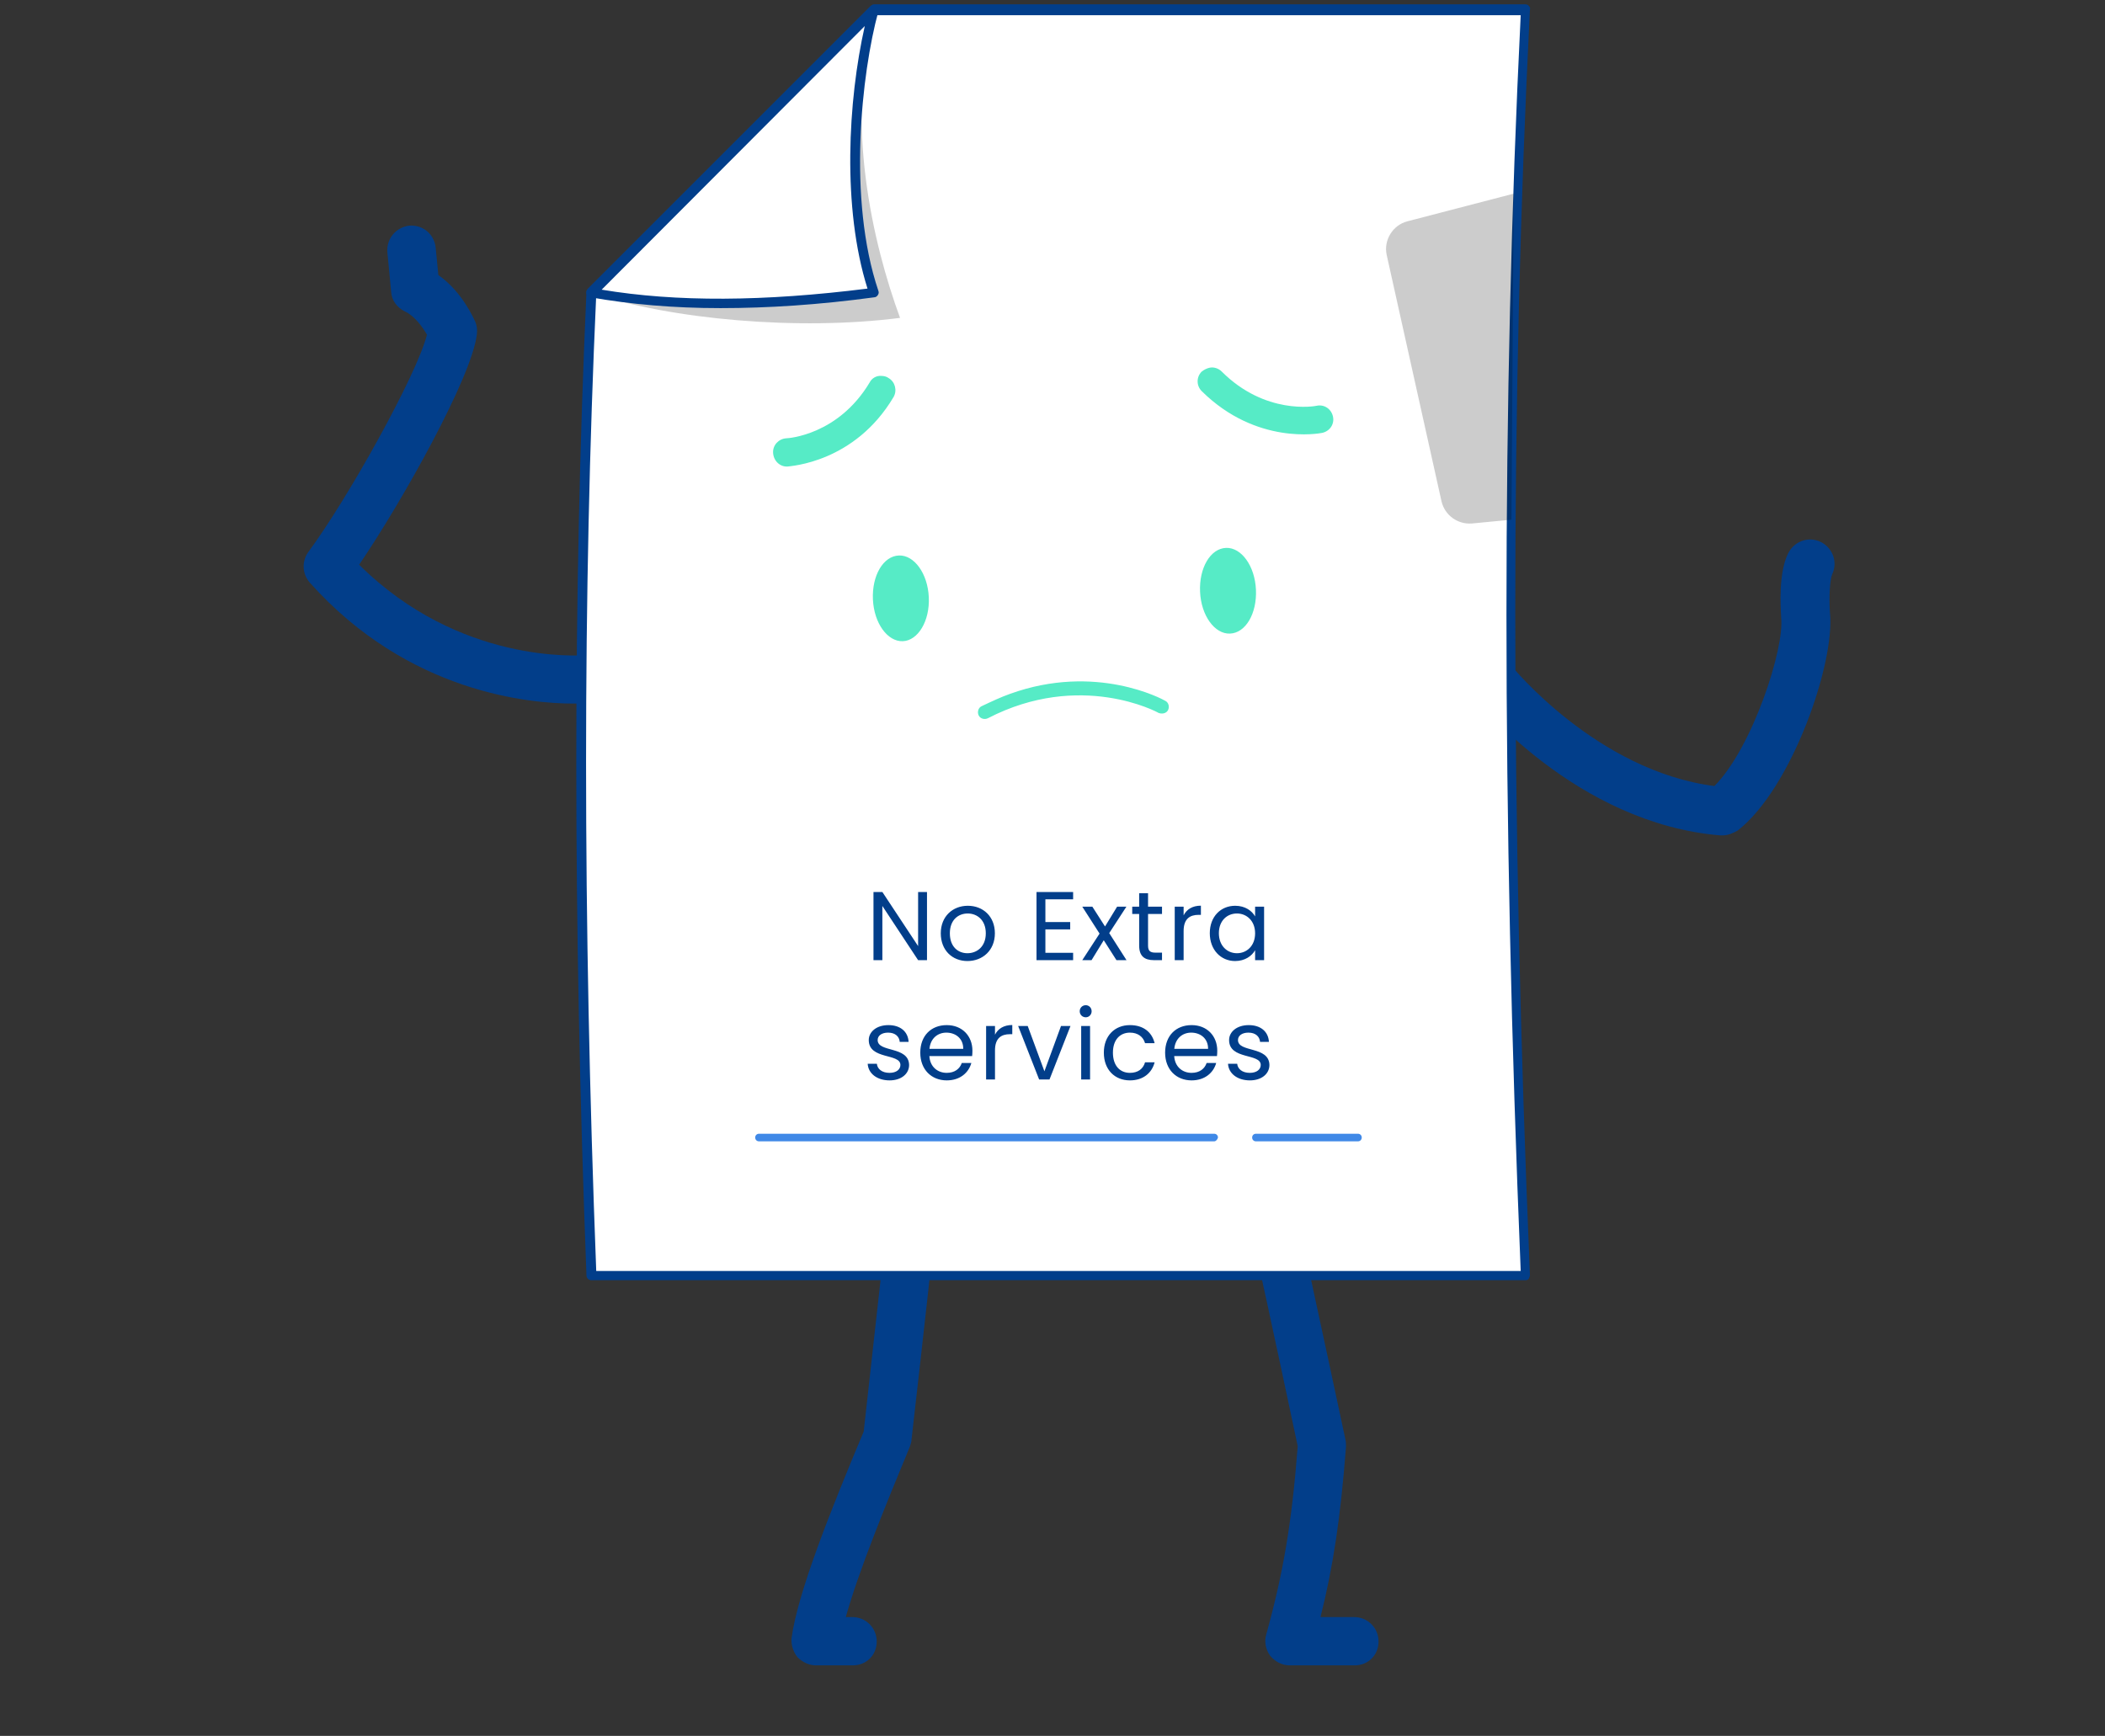<svg width="388" height="320" viewBox="0 0 388 320" fill="none" xmlns="http://www.w3.org/2000/svg">
<rect x="0" y="0" width="388" height="320" fill="#333333" stroke="none"/>
<path d="M317.5 154.001C317.4 154.001 317.3 154.001 317.1 154.001C290.5 151.801 272.1 129.101 271.4 128.101C269.9 126.201 270.2 123.401 272.1 121.801C274 120.301 276.8 120.601 278.4 122.501C278.6 122.801 294.3 142.101 316 144.901C323 137.901 329 119.401 328.3 113.801C328.3 113.701 328.3 113.701 328.3 113.601C328.2 111.801 327.8 105.601 329.6 102.001C330.7 99.801 333.3 98.801 335.6 99.901C337.8 101.001 338.8 103.601 337.7 105.901C337.3 106.801 337.1 110.101 337.3 112.901C338.3 122.101 330.3 145.301 320.3 153.101C319.4 153.601 318.5 154.001 317.5 154.001Z" fill="#023E8A"/>
<path d="M105.7 129.7C97.8 129.7 75.3 127.8 57.1 107.4C55.7 105.8 55.6 103.5 56.8 101.8C64 92.1 76.8 69.2 78.7 61.7C77.9 60.3 76.4 58.2 74.6 57.4C73.2 56.7 72.2 55.4 72.1 53.8L71.4 46.5C71.2 44 73 41.9 75.4 41.6C77.9 41.4 80 43.1 80.3 45.6L80.8 50.7C85.2 53.8 87.3 58.7 87.6 59.3C87.9 60 88 60.8 87.9 61.6C87 69.5 74.1 92.5 66.2 104.1C84.7 122.5 106.8 120.8 107.8 120.8C110.2 120.6 112.4 122.4 112.6 124.8C112.8 127.3 111 129.4 108.6 129.6C108.4 129.6 107.4 129.7 105.7 129.7Z" fill="#023E8A"/>
<path d="M249.7 307.001H237.7C236.3 307.001 235 306.301 234.1 305.201C233.3 304.101 233 302.601 233.4 301.301C236.5 290.101 238.1 280.901 239.2 266.601C235 246.701 231 228.401 230.9 228.201C230.4 225.801 231.9 223.401 234.3 222.901C236.7 222.401 239.1 223.901 239.6 226.301C239.6 226.501 243.7 245.201 248 265.401C248.1 265.801 248.1 266.301 248.1 266.701C247.1 279.601 245.8 288.501 243.4 298.101H249.6C252.1 298.101 254.1 300.101 254.1 302.601C254.1 305.101 252.2 307.001 249.7 307.001Z" fill="#023E8A"/>
<path d="M157.2 307.001H150.4C149.1 307.001 147.9 306.401 147 305.501C146.2 304.501 145.8 303.201 145.9 302.001C147 293.801 152.9 278.901 159.2 263.901C161.4 244.101 163.3 227.101 163.3 226.901C163.6 224.401 165.8 222.701 168.2 222.901C170.7 223.201 172.4 225.401 172.2 227.801C172.2 228.001 170.3 245.401 168 265.501C168 265.901 167.8 266.301 167.7 266.701C163.3 277.301 158.2 289.801 155.9 298.101H157.1C159.6 298.101 161.6 300.101 161.6 302.601C161.6 305.101 159.7 307.001 157.2 307.001Z" fill="#023E8A"/>
<path d="M161.1 1.9L109 54C106.4 111.7 106.6 172.3 109 235.2H281.2C277.8 154.1 277.5 76 281.2 1.9H161.1Z" fill="white"/>
<path d="M169.229 164.436V174.408L162.641 164.436H161.003V177H162.641V167.01L169.229 177H170.867V164.436H169.229ZM183.379 172.05C183.379 168.936 181.201 166.974 178.393 166.974C175.603 166.974 173.407 168.936 173.407 172.05C173.407 175.182 175.531 177.162 178.321 177.162C181.129 177.162 183.379 175.182 183.379 172.05ZM175.081 172.05C175.081 169.566 176.647 168.396 178.375 168.396C180.067 168.396 181.705 169.566 181.705 172.05C181.705 174.552 180.031 175.722 178.321 175.722C176.611 175.722 175.081 174.552 175.081 172.05ZM197.802 164.436H191.052V177H197.802V175.65H192.69V171.33H197.262V169.98H192.69V165.786H197.802V164.436ZM205.788 177H207.642L204.456 172.014L207.624 167.136H205.914L203.682 170.79L201.342 167.136H199.488L202.674 172.104L199.488 177H201.198L203.448 173.328L205.788 177ZM209.974 174.3C209.974 176.28 210.964 177 212.71 177H214.186V175.614H212.98C211.972 175.614 211.612 175.272 211.612 174.3V168.486H214.186V167.136H211.612V164.652H209.974V167.136H208.696V168.486H209.974V174.3ZM218.168 171.636C218.168 169.35 219.356 168.648 220.922 168.648H221.354V166.956C219.788 166.956 218.726 167.64 218.168 168.738V167.136H216.53V177H218.168V171.636ZM222.993 172.032C222.993 175.092 225.027 177.162 227.655 177.162C229.473 177.162 230.751 176.226 231.345 175.164V177H233.001V167.136H231.345V168.936C230.769 167.91 229.509 166.974 227.673 166.974C225.027 166.974 222.993 168.954 222.993 172.032ZM231.345 172.05C231.345 174.372 229.797 175.722 227.997 175.722C226.197 175.722 224.667 174.354 224.667 172.032C224.667 169.71 226.197 168.396 227.997 168.396C229.797 168.396 231.345 169.764 231.345 172.05ZM167.568 196.318C167.496 192.79 161.772 194.068 161.772 191.728C161.772 190.936 162.492 190.36 163.698 190.36C165.012 190.36 165.768 191.08 165.84 192.07H167.478C167.37 190.144 165.93 188.974 163.752 188.974C161.556 188.974 160.134 190.216 160.134 191.728C160.134 195.4 165.966 194.122 165.966 196.318C165.966 197.128 165.246 197.776 163.95 197.776C162.564 197.776 161.718 197.056 161.628 196.102H159.936C160.044 197.902 161.664 199.162 163.968 199.162C166.146 199.162 167.568 197.938 167.568 196.318ZM174.434 190.36C176.126 190.36 177.566 191.422 177.548 193.348H171.32C171.5 191.422 172.832 190.36 174.434 190.36ZM179.042 195.958H177.278C176.918 197.02 175.982 197.776 174.506 197.776C172.832 197.776 171.428 196.678 171.302 194.68H179.186C179.222 194.338 179.24 194.05 179.24 193.69C179.24 190.99 177.368 188.974 174.506 188.974C171.626 188.974 169.628 190.936 169.628 194.05C169.628 197.182 171.698 199.162 174.506 199.162C176.954 199.162 178.538 197.758 179.042 195.958ZM183.4 193.636C183.4 191.35 184.588 190.648 186.154 190.648H186.586V188.956C185.02 188.956 183.958 189.64 183.4 190.738V189.136H181.762V199H183.4V193.636ZM187.667 189.136L191.537 199H193.445L197.315 189.136H195.569L192.509 197.488L189.431 189.136H187.667ZM199.287 199H200.925V189.136H199.287V199ZM200.133 187.534C200.727 187.534 201.213 187.048 201.213 186.418C201.213 185.788 200.727 185.302 200.133 185.302C199.503 185.302 199.017 185.788 199.017 186.418C199.017 187.048 199.503 187.534 200.133 187.534ZM203.464 194.05C203.464 197.182 205.462 199.162 208.27 199.162C210.718 199.162 212.32 197.794 212.824 195.832H211.06C210.7 197.074 209.728 197.776 208.27 197.776C206.47 197.776 205.138 196.498 205.138 194.05C205.138 191.638 206.47 190.36 208.27 190.36C209.728 190.36 210.718 191.116 211.06 192.304H212.824C212.32 190.234 210.718 188.974 208.27 188.974C205.462 188.974 203.464 190.954 203.464 194.05ZM219.564 190.36C221.256 190.36 222.696 191.422 222.678 193.348H216.45C216.63 191.422 217.962 190.36 219.564 190.36ZM224.172 195.958H222.408C222.048 197.02 221.112 197.776 219.636 197.776C217.962 197.776 216.558 196.678 216.432 194.68H224.316C224.352 194.338 224.37 194.05 224.37 193.69C224.37 190.99 222.498 188.974 219.636 188.974C216.756 188.974 214.758 190.936 214.758 194.05C214.758 197.182 216.828 199.162 219.636 199.162C222.084 199.162 223.668 197.758 224.172 195.958ZM233.984 196.318C233.912 192.79 228.188 194.068 228.188 191.728C228.188 190.936 228.908 190.36 230.114 190.36C231.428 190.36 232.184 191.08 232.256 192.07H233.894C233.786 190.144 232.346 188.974 230.168 188.974C227.972 188.974 226.55 190.216 226.55 191.728C226.55 195.4 232.382 194.122 232.382 196.318C232.382 197.128 231.662 197.776 230.366 197.776C228.98 197.776 228.134 197.056 228.044 196.102H226.352C226.46 197.902 228.08 199.162 230.384 199.162C232.562 199.162 233.984 197.938 233.984 196.318Z" fill="#023E8A"/>
<path d="M281.2 236.001H109C108.5 236.001 108.1 235.601 108.1 235.101C105.6 169.801 105.6 108.901 108.1 53.801C108.1 53.601 108.2 53.401 108.4 53.201L160.5 1.101C160.7 0.901 160.9 0.801 161.1 0.801H281.2C281.4 0.801 281.7 0.901 281.8 1.101C282 1.301 282.1 1.501 282 1.801C278.4 73.101 278.4 149.401 282 235.001C282 235.201 281.9 235.501 281.8 235.701C281.7 235.901 281.4 236.001 281.2 236.001ZM109.9 234.301H280.3C276.8 149.401 276.8 73.701 280.3 2.801H161.5L109.9 54.301C107.4 109.001 107.4 169.501 109.9 234.301Z" fill="#023E8A"/>
<path d="M250.3 210.4H231.5C231.1 210.4 230.8 210.1 230.8 209.7C230.8 209.3 231.1 209 231.5 209H250.3C250.7 209 251 209.3 251 209.7C251 210.1 250.7 210.4 250.3 210.4Z" fill="#4089E7"/>
<path d="M223.8 210.4H139.9C139.5 210.4 139.2 210.1 139.2 209.7C139.2 209.3 139.5 209 139.9 209H223.8C224.2 209 224.5 209.3 224.5 209.7C224.4 210.1 224.1 210.4 223.8 210.4Z" fill="#4089E7"/>
<path d="M171.2 110.101C171 105.701 168.5 102.301 165.7 102.401C162.8 102.501 160.7 106.101 160.9 110.501C161.1 114.901 163.6 118.301 166.4 118.201C169.2 118.101 171.4 114.501 171.2 110.101Z" fill="#56EBC6"/>
<path d="M231.5 108.7C231.3 104.3 228.8 100.9 226 101C223.1 101.1 221 104.7 221.2 109.1C221.4 113.5 223.9 116.9 226.7 116.8C229.6 116.7 231.7 113.1 231.5 108.7Z" fill="#56EBC6"/>
<path d="M186.2 127.899C202 122.199 214.3 128.899 214.8 129.199C215.4 129.499 215.6 130.299 215.3 130.899C215 131.499 214.2 131.699 213.5 131.399C213.4 131.299 199.1 123.599 182.1 132.399C181.5 132.699 180.7 132.499 180.4 131.899C180.1 131.299 180.3 130.499 180.9 130.199C182.8 129.299 184.5 128.499 186.2 127.899Z" fill="#56EBC6"/>
<path d="M162.5 69.3C162.9 69.3 163.4 69.4 163.8 69.7C165 70.4 165.4 72 164.7 73.2C157.5 85.3 145.7 85.9 145.2 86C143.8 86.1 142.6 85 142.5 83.5C142.4 82.1 143.5 80.9 144.9 80.8C145.3 80.8 154.5 80.2 160.3 70.5C160.7 69.7 161.6 69.2 162.5 69.3Z" fill="#56EBC6"/>
<path d="M222.9 67.8C223.7 67.6 224.6 67.9 225.2 68.5C233.2 76.5 242.3 74.9 242.7 74.8C244.1 74.5 245.4 75.4 245.7 76.8C246 78.2 245.1 79.5 243.7 79.8C243.2 79.9 231.6 82.1 221.5 72.1C220.5 71.1 220.5 69.5 221.5 68.5C222 68.1 222.5 67.9 222.9 67.8Z" fill="#56EBC6"/>
<path opacity="0.2" d="M278.6 95.801L271.3 96.501C268.7 96.701 266.3 95.001 265.7 92.401L255.6 47.001C255 44.301 256.7 41.501 259.4 40.801L279 35.701L278.6 95.801Z" fill="black"/>
<path opacity="0.2" d="M165.9 58.6C160.8 44.7 155.7 22.5 161.1 1.9L109 54C123.7 58.9 147.2 61 165.9 58.6Z" fill="black"/>
<path d="M161.1 54C155.4 37.1 157.7 14.2 161.1 1.9L109 54C124.8 56.8 142.4 56.4 161.1 54Z" fill="white"/>
<path d="M132.8 56.8C124.1 56.8 116.2 56.1 108.8 54.8C108.5 54.7 108.2 54.5 108.1 54.2C108 53.9 108.1 53.5 108.3 53.3L160.4 1.2C160.7 0.9 161.1 0.9 161.5 1.1C161.9 1.3 162 1.7 161.9 2.1C158.8 13.5 156.2 36.7 161.9 53.6C162 53.9 162 54.1 161.8 54.4C161.7 54.6 161.4 54.8 161.2 54.8C150.9 56.2 141.5 56.8 132.8 56.8ZM110.9 53.4C124.7 55.7 140.8 55.6 159.9 53.2C155.2 38.3 156.3 18.5 159.4 4.8L110.9 53.4Z" fill="#023E8A"/>
</svg>
